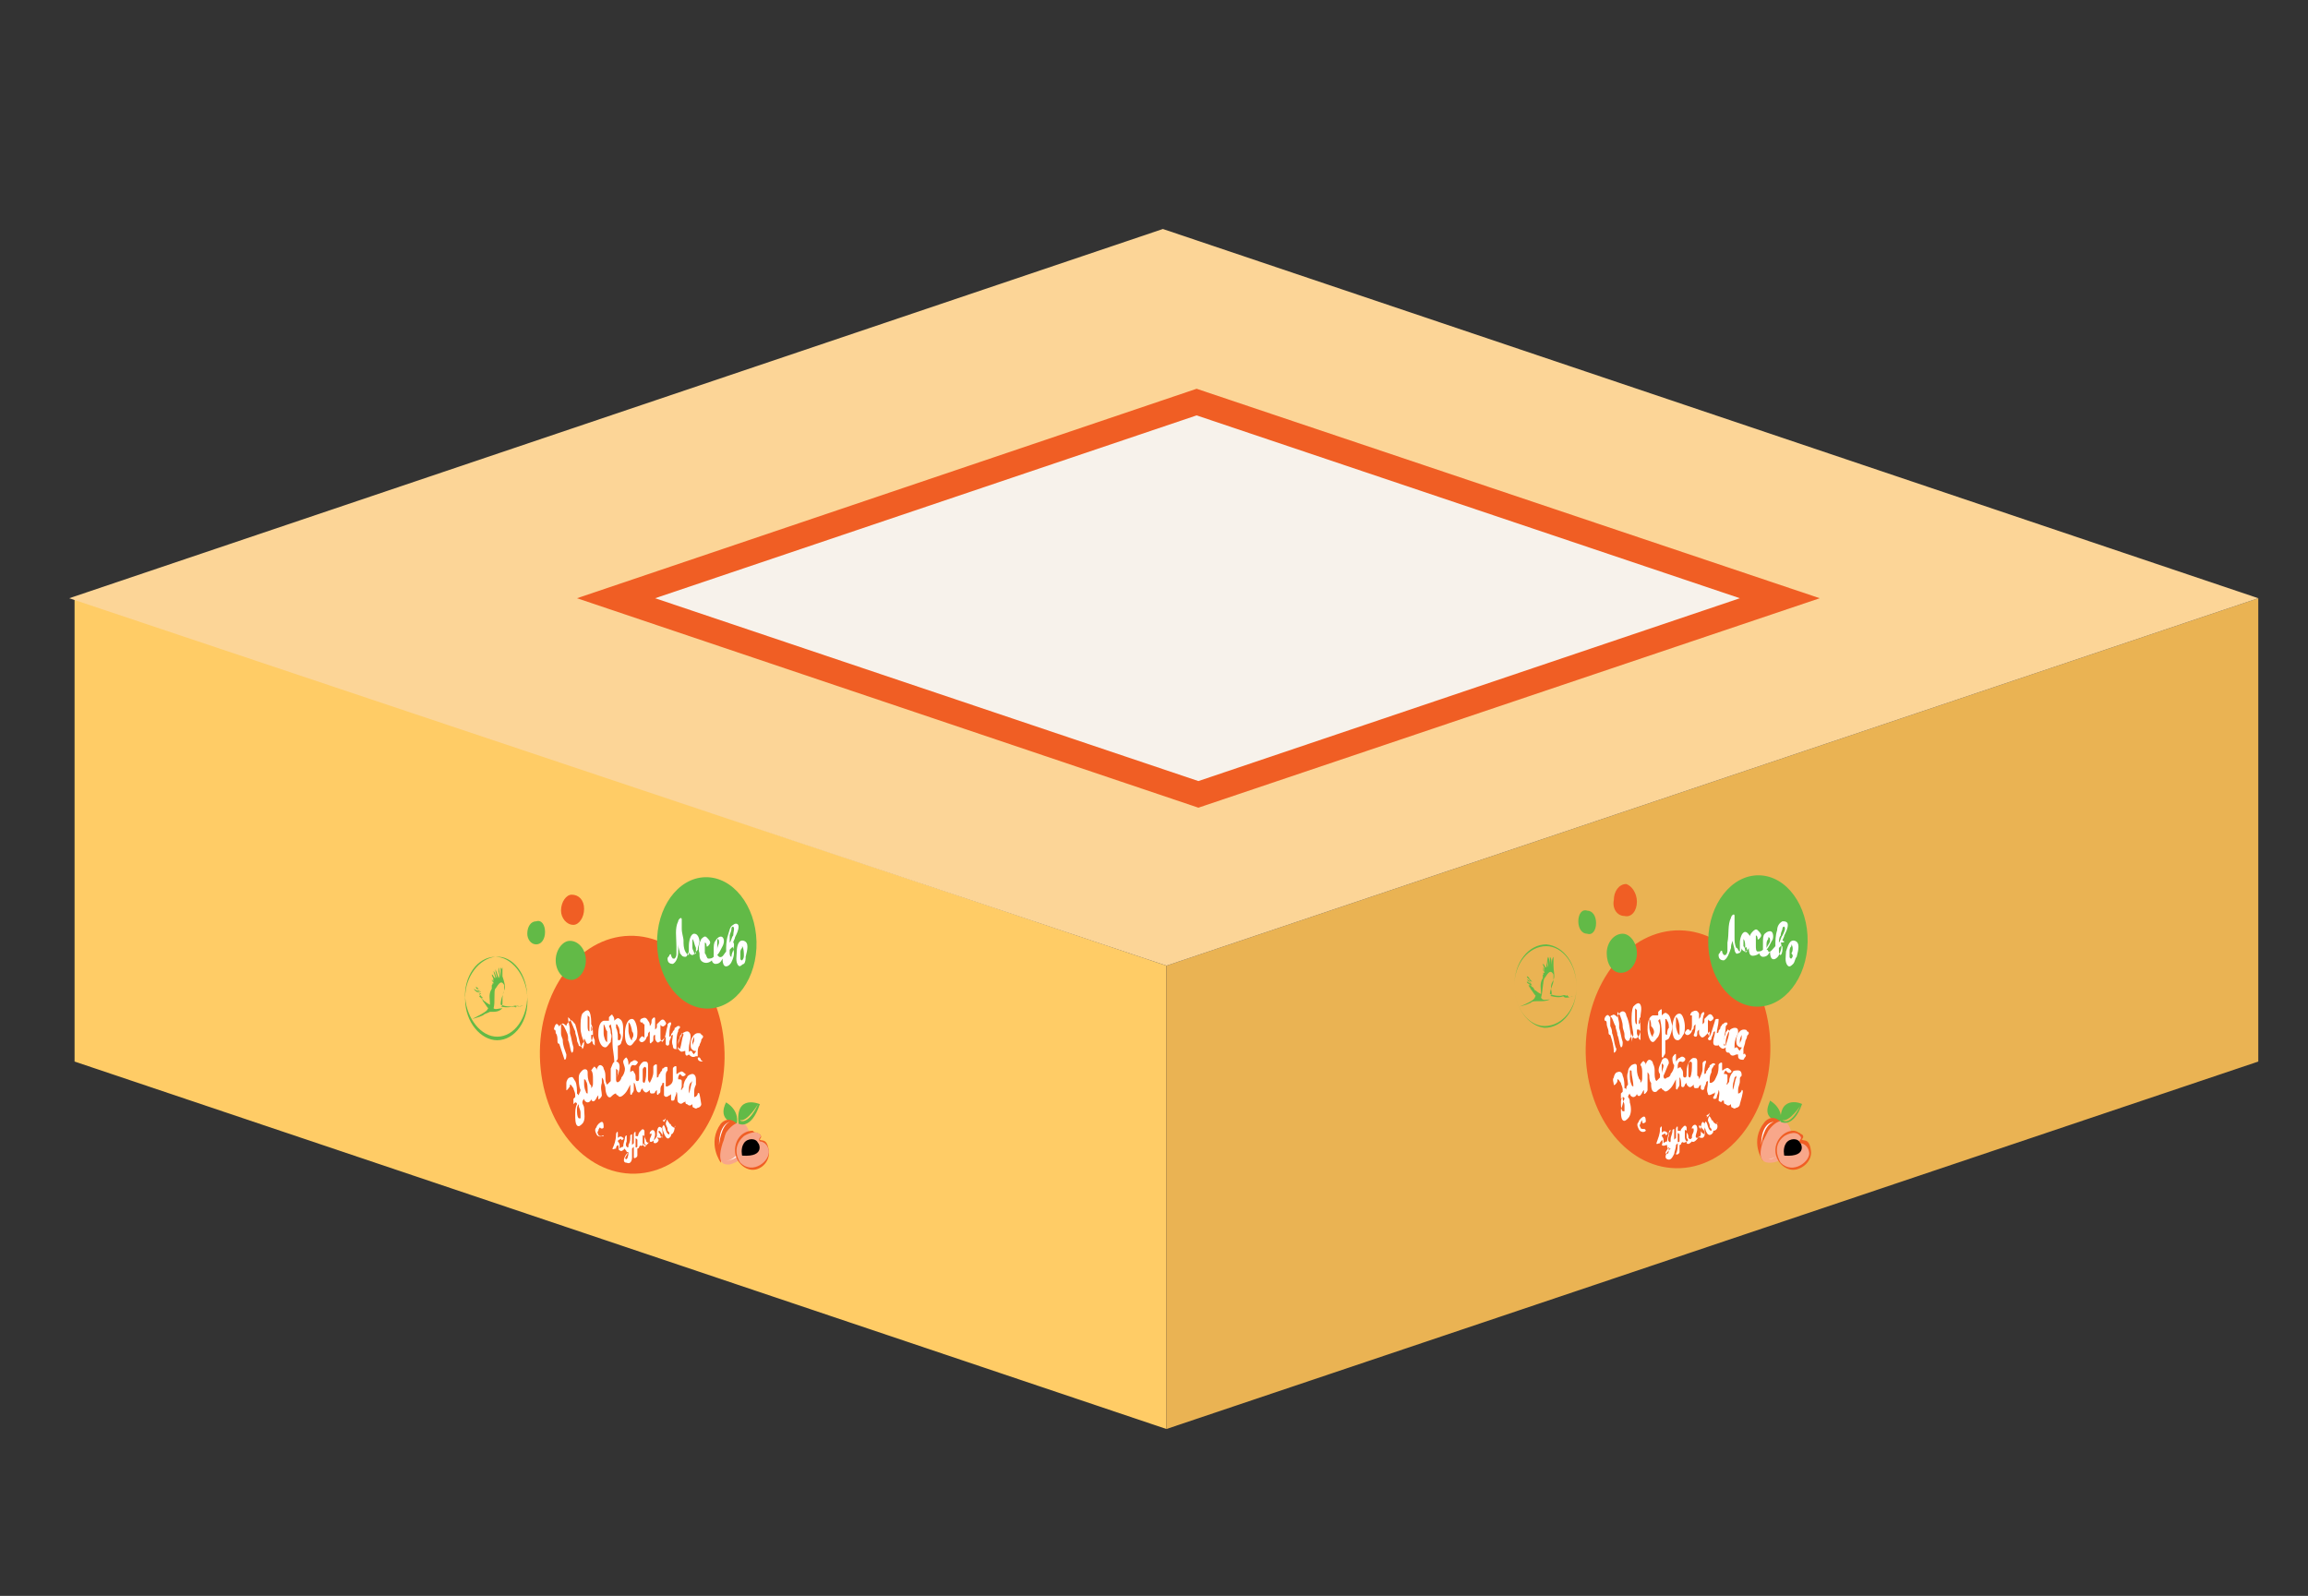 <?xml version="1.0" encoding="utf-8"?>
<!-- Generator: Adobe Illustrator 19.0.0, SVG Export Plug-In . SVG Version: 6.00 Build 0)  -->
<svg version="1.1" id="Layer_1" xmlns="http://www.w3.org/2000/svg" xmlns:xlink="http://www.w3.org/1999/xlink" x="0px" y="0px"
	 viewBox="0 0 130 89.9" style="enable-background:new 0 0 130 89.9;" xml:space="preserve">
<rect x="0" y="0" width="130" height="89.9" fill="#333333" stroke="none"/>
<style type="text/css">
	.st0{fill:#FFCC66;}
	.st1{fill:#EAB353;}
	.st2{fill:#FCD597;}
	.st3{fill:#F7F2EB;}
	.st4{fill:#F05E24;}
	.st5{fill-rule:evenodd;clip-rule:evenodd;fill:#F05E24;}
	.st6{fill-rule:evenodd;clip-rule:evenodd;fill:#62BA47;}
	.st7{fill:#62BA47;}
	.st8{fill:#FFFFFF;}
	.st9{fill-rule:evenodd;clip-rule:evenodd;fill:#F05B24;}
	.st10{fill-rule:evenodd;clip-rule:evenodd;fill:#F8A78A;}
	.st11{fill-rule:evenodd;clip-rule:evenodd;fill:#FFFFFF;}
	.st12{fill-rule:evenodd;clip-rule:evenodd;}
	.st13{fill:#62BA46;}
</style>
<g>
	<polygon class="st0" points="65.7,80.5 4.2,59.8 4.2,33.7 65.7,54.4 	"/>
	<polygon class="st1" points="65.7,80.5 127.2,59.8 127.2,33.7 65.7,54.4 	"/>
	<polygon class="st2" points="65.5,12.9 3.9,33.7 65.7,54.4 127.2,33.7 	"/>
	<g>
		<polygon class="st3" points="67.4,22.6 34.7,33.7 67.5,44.7 100.2,33.7 		"/>
		<path class="st4" d="M67.5,45.5L32.5,33.7l34.9-11.8l35.1,11.8L67.5,45.5z M36.9,33.7l30.6,10.3L98,33.7L67.4,23.4L36.9,33.7z"/>
	</g>
	<g>
		
			<ellipse transform="matrix(1 1.782650e-02 -1.782650e-02 1 1.069 -1.675)" class="st4" cx="94.5" cy="59.1" rx="5.2" ry="6.7"/>
		<path class="st5" d="M92.2,50.8c0,0.5-0.3,0.9-0.7,0.8c-0.4,0-0.7-0.4-0.6-0.9c0-0.5,0.3-0.9,0.7-0.9
			C91.9,49.9,92.2,50.3,92.2,50.8L92.2,50.8z"/>
		<path class="st6" d="M92.2,53.7c0,0.6-0.4,1.1-0.9,1.1c-0.5,0-0.8-0.5-0.8-1.1c0-0.6,0.4-1.1,0.9-1.1
			C91.8,52.6,92.2,53.1,92.2,53.7L92.2,53.7z"/>
		<path class="st6" d="M89.9,52c0,0.4-0.2,0.7-0.5,0.6c-0.3,0-0.5-0.3-0.5-0.7c0-0.4,0.2-0.7,0.5-0.6C89.7,51.3,89.9,51.6,89.9,52
			L89.9,52z"/>
		<g>
			
				<ellipse transform="matrix(1 1.782650e-02 -1.782650e-02 1 0.961 -1.756)" class="st7" cx="99" cy="53" rx="2.8" ry="3.7"/>
			<g>
				<path class="st8" d="M98.3,52.5c-0.2,0-0.3,0.4-0.3,0.6l0,0v0c0,0,0,0.1,0,0.1c0,0.1,0,0.2,0,0.3c0,0,0,0.1,0,0.1
					c-0.1,0-0.1-0.2-0.2-0.2c-0.1-0.2-0.1-0.4-0.1-0.6c0-0.2,0-0.4,0-0.7c0-0.1,0-0.2,0-0.3c0,0,0-0.1,0-0.1c0,0,0-0.1,0-0.1
					c0-0.2-0.2,0-0.2,0.1c-0.2,0.4-0.1,0.9-0.2,1.4c0,0.1,0,0.3,0,0.4c0,0.1,0,0.2-0.1,0.3c0,0-0.1,0-0.1,0c0,0-0.1-0.1-0.1-0.2
					c0-0.1-0.1,0-0.1,0c0,0.1-0.1,0.1-0.1,0.2c0,0.2,0.1,0.3,0.3,0.3c0.2-0.1,0.3-0.4,0.4-0.7c0-0.1,0-0.2,0.1-0.4
					c0,0.2,0.1,0.4,0.1,0.5c0,0.1,0.1,0.3,0.2,0.2c0.1,0,0.2-0.1,0.2-0.3c0,0.1,0.1,0.2,0.2,0.2c0.1,0,0.2-0.2,0.3-0.3
					c0.1-0.1,0.1-0.3,0.1-0.5C98.6,52.9,98.5,52.5,98.3,52.5z M98.4,53.6C98.4,53.6,98.3,53.6,98.4,53.6c-0.1,0.1-0.1,0-0.1,0
					c0-0.1,0-0.2-0.1-0.3c0-0.1,0-0.2,0-0.3c0,0,0-0.1,0-0.1c0.1,0.1,0.1,0.3,0.1,0.5C98.4,53.3,98.4,53.4,98.4,53.6z"/>
				<path class="st8" d="M101.1,53c-0.3-0.1-0.4,0.3-0.5,0.6c0,0.2-0.1,0.6,0.1,0.8c0.1,0.1,0.2,0,0.3-0.1c0.1-0.1,0.1-0.3,0.2-0.4
					C101.3,53.5,101.4,53.1,101.1,53z M100.9,54C100.9,54.1,100.9,54.1,100.9,54c-0.1,0-0.1-0.1-0.1-0.1c0-0.1,0-0.2,0-0.3
					c0-0.1,0-0.2,0.1-0.3c0,0,0-0.1,0-0.1c0.1,0.1,0.1,0.4,0,0.5C101,53.8,101,53.9,100.9,54z"/>
				<path class="st8" d="M100.4,53c0-0.1,0.1-0.2,0.1-0.3c0.1-0.2,0.2-0.4,0.2-0.6c0-0.2-0.2-0.2-0.3-0.2c-0.2,0.1-0.3,0.3-0.3,0.5
					c-0.1,0.3-0.1,0.6-0.1,0.9c0,0,0,0,0,0c-0.1,0.1-0.3,0.4-0.4,0.3c0,0,0-0.1-0.1-0.1c0.1-0.1,0.2-0.3,0.3-0.5
					c0.1-0.1,0.1-0.4,0-0.5c-0.1-0.1-0.3,0-0.4,0.1c-0.1,0.1-0.1,0.3-0.1,0.5c0,0.1,0,0.2,0,0.4c-0.1,0.1-0.2,0.1-0.3,0.1
					c-0.1,0-0.1-0.2-0.1-0.3c0-0.2,0-0.3,0-0.5c0,0,0-0.1,0-0.1c0,0,0,0,0,0c0.1,0,0.1,0.2,0.1,0.2c0,0.1,0.2-0.1,0.2-0.2
					c0-0.1-0.1-0.2-0.2-0.3c-0.1-0.1-0.2,0-0.3,0.1c-0.2,0.2-0.2,0.5-0.2,0.8c0,0.2,0,0.4,0.1,0.5c0.1,0.1,0.4,0,0.5-0.1
					c0,0.1,0.1,0.2,0.2,0.2c0.2,0,0.3-0.1,0.4-0.3c0,0.1,0,0.3,0.1,0.4c0.1,0.1,0.3,0,0.4-0.2c0.1-0.2,0.2-0.5,0.1-0.7
					C100.6,53.1,100.5,53,100.4,53z M99.6,52.9c0,0,0-0.1,0-0.1l0,0c0.1,0,0.1,0.1,0.1,0.2c0,0.1-0.1,0.2-0.2,0.4c0,0,0,0,0-0.1
					C99.5,53.1,99.5,53,99.6,52.9z M100.4,52.3c0,0,0-0.1,0.1-0.1c0,0,0,0,0,0c0.1,0.1,0,0.3-0.1,0.5c-0.1,0.1-0.1,0.3-0.2,0.4
					c0-0.1,0-0.3,0.1-0.4C100.3,52.5,100.4,52.4,100.4,52.3z M100.3,53.8C100.3,53.8,100.3,53.8,100.3,53.8
					C100.3,53.9,100.3,53.9,100.3,53.8c-0.1,0-0.1-0.2-0.1-0.2c0-0.1,0-0.1,0-0.2c0,0,0.1-0.1,0.1-0.1c0.1,0,0.1,0,0.1,0.1
					C100.4,53.5,100.4,53.7,100.3,53.8z"/>
			</g>
		</g>
		<g>
			<g>
				<path class="st8" d="M94.6,63.7c0,0-0.1,0-0.1,0c0-0.1,0-0.1,0-0.2c0-0.1-0.1,0-0.1,0.1c0,0.1,0,0.2,0,0.3l0,0c0,0,0,0,0,0
					c0,0.1,0,0.1,0,0.2c0,0-0.1,0.1-0.1,0.1c0-0.2,0-0.4,0-0.6c0,0,0,0,0,0c0,0,0,0,0,0c0,0,0,0,0,0c0,0,0,0,0,0c0,0-0.1,0-0.1,0.1
					c0,0,0,0,0,0c0,0.2-0.1,0.3-0.1,0.5c0,0.1,0,0.2-0.1,0.1c-0.1-0.1,0-0.3,0-0.3c0-0.1,0-0.2,0.1-0.3c0-0.1-0.1,0-0.1,0.1
					c0,0.1-0.1,0.3-0.1,0.5c-0.1,0-0.2,0.1-0.2,0.1c0-0.1,0-0.1,0-0.2c0-0.1-0.1-0.2-0.1-0.2l0,0c0,0,0-0.1,0.1-0.1
					c0,0,0.1-0.1,0.1,0c0,0.1,0.2,0,0.1-0.1c-0.1-0.1-0.2-0.1-0.3,0c0-0.1,0-0.2,0-0.3c0-0.1-0.1,0-0.1,0.1c0,0.3-0.1,0.5-0.2,0.8
					c0,0.1,0.1,0,0.2,0c0-0.1,0.1-0.1,0.1-0.2c0.1,0.1,0,0.3,0,0.3c0.1,0.1,0.2,0,0.3,0c0,0.1,0,0.2,0.1,0.2c0.1,0,0.2,0,0.2-0.1
					c0,0,0,0,0,0c-0.1,0.1-0.1,0.1-0.2,0.2c-0.1,0.1-0.3,0.4-0.1,0.5c0.2,0.1,0.3-0.1,0.4-0.3c0-0.1,0.1-0.3,0.1-0.5
					c0,0,0.1-0.1,0.1-0.1c0,0,0,0,0,0c0,0,0,0,0,0c0,0,0,0,0,0c0,0.2,0,0.4-0.1,0.6c0,0.1,0.2,0,0.2-0.1c0-0.1,0-0.3,0-0.4
					c0,0,0.1,0,0.1-0.1c0.1-0.1,0.1-0.3,0.1-0.4C94.7,63.9,94.7,63.7,94.6,63.7z M93.9,65c-0.2,0,0-0.2,0.1-0.4
					C94,64.8,94,65,93.9,65z M94.6,64.3C94.6,64.4,94.6,64.4,94.6,64.3C94.6,64.4,94.6,64.4,94.6,64.3c-0.1,0.1-0.1,0-0.1,0
					c0-0.1,0-0.3,0-0.4c0-0.1,0-0.1,0.1,0c0,0.1,0,0.1,0,0.2C94.6,64.2,94.6,64.2,94.6,64.3z"/>
				<path class="st8" d="M95.9,63.2C95.8,63.3,95.8,63.3,95.9,63.2c-0.1,0.1-0.1,0.3-0.1,0.5c0,0,0,0.1,0,0.2c0,0.1-0.1,0.2-0.2,0.2
					c-0.2,0,0-0.3,0-0.5c0-0.3-0.2-0.3-0.3-0.1c0,0.1,0,0.2,0,0.1c0.1-0.1,0.1,0,0.1,0.1c0,0.1-0.1,0.2-0.1,0.3c0,0,0,0.1,0,0.1
					c-0.1,0.1-0.1,0.1-0.2,0c0-0.1,0-0.2-0.1-0.3c0-0.1,0-0.1,0-0.2c0,0,0,0,0-0.1c0,0,0,0,0,0c-0.1-0.2-0.2,0-0.3,0.1
					c-0.1,0.2-0.1,0.4,0,0.6c0,0.2,0.2,0.2,0.3,0.1c0,0,0,0,0,0c0,0,0,0,0,0.1c0.1,0.1,0.2,0,0.3-0.1c0,0,0,0,0,0
					c0.1,0.1,0.3-0.1,0.4-0.3c0,0.1,0.1,0.1,0.2,0.1c0.2-0.1,0.1-0.4,0.1-0.5C96.1,63.5,96,63.2,95.9,63.2z M95,64.3
					C95,64.3,95,64.3,95,64.3c-0.1-0.1-0.1-0.2-0.1-0.3c0-0.1,0-0.1,0-0.2c0,0,0-0.1,0-0.1c0-0.1,0.1,0,0.1,0c0,0.1,0,0.3,0,0.4
					C95.1,64.2,95.1,64.3,95,64.3z M96,63.8C96,63.8,96.1,63.8,96,63.8c0,0.1,0,0.1,0,0.1s-0.2-0.1-0.2-0.2c0-0.1,0-0.1-0.1-0.2
					c0,0,0-0.1,0-0.1c0,0,0,0,0,0c0.1,0,0.1,0.1,0.2,0.2C96,63.7,96,63.7,96,63.8z"/>
				<path class="st8" d="M96.2,62.9c0.1-0.1,0.1-0.2,0.1-0.3c0,0,0-0.1,0,0c0,0,0,0.1,0,0.1c0,0,0,0,0,0c0,0,0,0,0,0c0,0,0,0,0,0
					c0,0,0,0,0,0c0,0,0,0,0,0c0,0,0,0,0,0s0,0-0.1,0.1C96.1,62.8,96.1,62.9,96.2,62.9C96.1,62.9,96.1,63,96.2,62.9z"/>
				<path class="st8" d="M96.7,63.3c0,0.1-0.2-0.1-0.2-0.1c0,0,0-0.1-0.1-0.1c0-0.1-0.1-0.2-0.1-0.2c0,0,0,0,0,0
					c0-0.1-0.1,0.1-0.1,0.2c0,0.1,0.1,0.2,0.1,0.3c0,0.1,0,0.1,0.1,0.2c0,0.1,0,0.1,0,0.1c-0.2,0-0.2-0.4-0.3-0.5
					c0-0.1-0.1,0.1-0.1,0.1c0,0.1,0.1,0.8,0.4,0.6c0.1-0.1,0.1-0.1,0.1-0.2C96.7,63.7,96.8,63.5,96.7,63.3
					C96.8,63.2,96.7,63.2,96.7,63.3z"/>
				<path class="st8" d="M92.6,63.6c-0.1,0-0.2,0-0.2-0.1c-0.1-0.1,0-0.2,0-0.2c0-0.1,0.1-0.2,0.1-0.2c0,0,0,0,0,0c0,0,0,0,0,0
					c0,0,0,0.1,0,0.1c0,0.1,0.1,0.1,0.2,0c0-0.1,0-0.3-0.1-0.3c-0.1,0-0.3,0.2-0.3,0.3c-0.1,0.1-0.1,0.2,0,0.4
					c0.1,0.2,0.3,0.2,0.4,0.1C92.7,63.7,92.7,63.6,92.6,63.6z"/>
			</g>
		</g>
		<g>
			<path class="st9" d="M100.2,64.4c0,0.3-0.2,0.6-0.5,0.6c-0.3,0-0.5-0.3-0.5-0.6c0-0.3,0.2-0.6,0.5-0.6
				C100,63.8,100.2,64,100.2,64.4"/>
			<path class="st6" d="M100.3,63.2c0,0,0.2-0.7-0.6-1.2C99.7,62.1,99.1,63,100.3,63.2"/>
			<path class="st5" d="M99.3,65.4c0,0-0.8-1.1,0.1-2.2c0,0,0.4-0.5,0.9,0C100.3,63.2,99.4,63.9,99.3,65.4"/>
			<path class="st10" d="M99.7,65.5c-0.2,0-0.8,0-0.4-1.2c0.1-0.2,0.2-0.4,0.3-0.6c0.5-0.7,1.1-0.8,1.3,0.1
				C101.1,65.1,100.2,65.5,99.7,65.5"/>
			<path class="st11" d="M99.6,65.3c0,0,1-0.1,1-0.9C100.6,64.4,100.3,65.3,99.6,65.3"/>
			<path class="st11" d="M99.2,64.5c0,0,0.1-1.1,0.7-1.3C99.9,63.2,99.2,63.2,99.2,64.5"/>
			<path class="st6" d="M100.3,63.2c0,0,0.7,0.4,1.2-1C101.6,62.2,100.2,61.6,100.3,63.2 M100.4,63.1c0.4,0.1,1-0.8,1-0.8
				C100.8,63.5,100.4,63.1,100.4,63.1z"/>
			<path class="st5" d="M101.3,63.8c0.1,0,0.1,0.1,0.2,0.1c0.2,0.2-0.1,0.3,0,0.3c0.1,0.1,0.4-0.1,0.5,0.6c0.1,0.6-0.5,1.1-1,1.1
				c-0.5,0-1-0.5-1-1.1c0-0.6,0.5-1.1,1-1.1C101.2,63.7,101.3,63.8,101.3,63.8"/>
			<path class="st10" d="M100.3,65.5c0,0-0.6-0.9,0.2-1.5c0,0,0.6-0.4,0.9,0c0,0,0.1,0.1,0,0.2c-0.1,0.1,0,0.2,0,0.2
				c0,0,0.4,0,0.5,0.5C102,65.4,101,66.2,100.3,65.5"/>
			<path class="st12" d="M100.5,65.1c0,0-0.1-0.4,0.1-0.7c0.2-0.3,0.7-0.3,0.8,0C101.4,64.3,101.9,65.2,100.5,65.1L100.5,65.1z"/>
		</g>
		<g>
			<g>
				<g>
					<path class="st8" d="M94.6,57.1C94.6,57.1,94.6,57.1,94.6,57.1C94.6,57.1,94.6,57.1,94.6,57.1c-0.3,0-0.4,0.5-0.4,0.8
						c0,0.2,0,0.7,0.3,0.7c0.1,0,0.2-0.1,0.3-0.3c0.1-0.1,0.1-0.3,0.1-0.5C94.9,57.6,94.8,57.1,94.6,57.1z M94.6,58.2
						C94.6,58.2,94.6,58.2,94.6,58.2c0,0.1,0,0.1,0,0.1c0,0,0,0,0,0c-0.1,0-0.2-0.4-0.2-0.5c0-0.1,0-0.2,0-0.4c0,0,0-0.1,0-0.1
						c0.1,0,0.2,0.4,0.2,0.5C94.6,57.9,94.6,58.1,94.6,58.2z"/>
					<path class="st8" d="M93.9,57.1c-0.1-0.1-0.2,0-0.3,0.1c0-0.1,0-0.2,0-0.3c0-0.1-0.1,0-0.1,0c0,0-0.1,0.1-0.1,0.1c0,0,0,0,0,0
						c0,0.1,0,0.1,0,0.2c0,0,0,0,0,0c-0.1,0-0.1,0-0.2,0c0,0,0,0,0,0c0,0-0.1,0-0.1,0c0,0,0,0,0,0c0,0,0,0,0,0
						c-0.3,0.1-0.3,0.6-0.3,0.8c0,0.2,0.1,0.7,0.3,0.7c0.1,0,0.2-0.2,0.3-0.3c0.1-0.2,0.1-0.3,0.1-0.5c0-0.1,0-0.2-0.1-0.4
						c0,0,0.1-0.1,0.1-0.1c0.1,0.4,0.1,0.7,0.1,1.1c0,0.3,0,0.7,0,1c0,0.1,0.1,0.1,0.1,0c0,0,0.1-0.1,0.1-0.2c0-0.2,0-0.5,0-0.7
						c0.1,0,0.2-0.1,0.2-0.1c0.1-0.2,0.2-0.5,0.2-0.7C94.1,57.5,94.1,57.2,93.9,57.1z M93.1,58.3C93.1,58.3,93.1,58.3,93.1,58.3
						c0,0.1,0,0.1,0,0.1c0,0,0,0,0,0c-0.1,0-0.2-0.4-0.2-0.5c0-0.1,0-0.2,0-0.4c0,0,0-0.1,0-0.1c0,0,0,0,0,0c0,0,0,0,0,0
						c0,0,0,0,0,0c0.1,0.1,0.1,0.3,0.1,0.4C93.2,58,93.2,58.2,93.1,58.3z M93.7,57.3C93.7,57.3,93.7,57.3,93.7,57.3L93.7,57.3z
						 M93.9,58.3C93.9,58.3,93.9,58.3,93.9,58.3L93.9,58.3z M93.9,58.3C93.9,58.3,93.9,58.3,93.9,58.3
						C93.9,58.3,93.9,58.3,93.9,58.3c-0.1,0-0.1-0.1-0.1-0.1c0,0,0,0,0,0c0-0.2,0-0.4,0-0.6c0,0,0,0,0,0c0-0.1,0-0.1,0-0.2l0,0
						c0,0,0,0,0,0c0,0,0.1,0,0.1,0.1c0.1,0.1,0.1,0.3,0.1,0.4C93.9,58,93.9,58.2,93.9,58.3z"/>
					<path class="st8" d="M92.3,57.7c0-0.1,0-0.3,0.1-0.4c0-0.2,0.1-0.5,0-0.7c-0.1-0.2-0.3,0-0.4,0.1c-0.1,0.2-0.1,0.5-0.1,0.8
						c0,0.3,0.1,0.6,0.1,0.8c0,0.1-0.1,0.3-0.1,0.4c0,0,0,0,0,0c0,0,0,0,0,0c0,0,0-0.1,0-0.2c-0.1-0.4-0.1-0.9-0.3-1.3
						c0-0.1-0.1-0.3-0.3-0.2c-0.1,0.1-0.2,0.2-0.2,0.3c-0.1-0.1-0.2-0.2-0.3-0.1c-0.1,0-0.1,0.1-0.1,0.2c0-0.1,0-0.1-0.1-0.2
						c-0.1-0.1-0.3,0.2-0.2,0.3c0.1,0,0.1,0.1,0.1,0.2c0,0.1,0.1,0.3,0.1,0.4c0,0.1,0,0.2,0.1,0.2c0.1,0.3,0.2,0.6,0.2,1
						c0,0,0,0,0,0c0.1,0,0.2-0.2,0.1-0.3c-0.1-0.3-0.1-0.6-0.2-0.8c0-0.1,0-0.2-0.1-0.4c0-0.1,0-0.3,0-0.4c0,0,0,0,0-0.1
						c0.1-0.1,0.2,0.4,0.3,0.5c0,0.2,0.1,0.3,0.1,0.5c0.1,0.2,0.1,0.5,0.2,0.7c0,0,0,0,0,0c0.1,0,0.1-0.2,0.1-0.3
						c-0.1-0.3-0.1-0.5-0.2-0.8c0-0.1,0-0.1,0-0.2c0-0.2-0.1-0.4-0.1-0.7c0,0,0,0,0,0c0,0,0.1,0.1,0.1,0.1c0.1,0.2,0.2,0.5,0.2,0.7
						c0,0.2,0.1,0.3,0.1,0.5c0,0.1,0,0.2,0.1,0.3c0.1,0.1,0.2,0,0.2-0.1c0.1-0.1,0.1-0.2,0.1-0.3c0,0.1,0.1,0.3,0.2,0.3
						c0.2,0,0.3-0.3,0.3-0.5c0-0.2,0-0.6-0.1-0.7C92.4,57.6,92.4,57.6,92.3,57.7z M92.1,57.4c0-0.2,0-0.4,0-0.6c0,0,0,0,0,0
						c0,0,0.1,0.1,0.1,0.1c0,0.2,0,0.4,0,0.6c0,0.1,0,0.2,0,0.2C92.1,57.7,92.1,57.5,92.1,57.4z M92.4,58.3c0,0.1,0,0.2,0,0.3
						c0,0,0,0,0,0c0,0,0,0,0,0c0,0-0.1-0.1-0.1-0.1c0-0.1-0.1-0.2-0.1-0.3c0-0.1,0-0.1,0-0.2c0,0,0,0,0.1,0
						C92.4,58,92.4,58.2,92.4,58.3z"/>
					<path class="st8" d="M98.3,59.4c0-0.1-0.1,0-0.1,0c0,0,0,0,0,0c0,0,0,0,0-0.1c0-0.1,0-0.1,0-0.2c0-0.1,0.1-0.3,0.1-0.4
						c0,0,0,0,0,0c0-0.1,0.1-0.2,0.1-0.3c0,0,0,0,0,0c0,0,0,0,0,0c0-0.1,0.1-0.1,0.1-0.2c0-0.1-0.1-0.1-0.1-0.1c0,0,0,0,0,0
						c0-0.1-0.1-0.1-0.2-0.1c-0.2,0-0.4,0.3-0.4,0.6c0,0.2,0,0.3,0.2,0.4c0,0,0,0,0.1,0c0,0.1-0.1,0.1-0.1,0.2c0,0-0.1-0.1-0.1-0.1
						c0,0,0-0.1-0.1-0.1c0,0,0,0,0,0c0,0-0.1,0-0.1,0.1c0,0,0,0,0,0c0-0.1,0-0.2,0-0.2c0-0.3,0.1-0.5,0.2-0.7c0,0,0,0,0,0
						c0-0.2,0-0.3-0.2-0.3c-0.1,0-0.3,0.1-0.3,0.2c-0.1,0.1-0.2,0.4-0.2,0.6l0,0c0,0.1,0,0.2-0.1,0.2c0,0,0,0,0,0c0,0,0,0,0,0
						c0-0.1,0-0.2,0-0.3c0-0.2,0.1-0.5,0.1-0.7c0-0.1,0-0.1,0.1-0.2c0-0.1,0-0.1-0.1-0.1c-0.1,0-0.1,0.1-0.2,0.1
						c0,0.1-0.1,0.1-0.1,0.2c0,0.1-0.1,0.1-0.1,0.2c0,0.1-0.1,0.1-0.1,0.1c0,0,0,0,0,0c0-0.2,0.1-0.5,0.1-0.7c0,0,0-0.1,0-0.1
						c0,0,0,0,0,0c0,0,0,0,0,0c0,0,0,0,0,0c0,0,0,0,0,0l0,0c0,0,0,0-0.1,0c0,0-0.1,0-0.1,0.1c0,0,0,0,0,0c-0.1,0.3-0.2,0.7-0.3,0.9
						c0,0,0,0,0,0c0,0,0,0,0,0l0,0c0,0,0,0,0,0c0,0-0.1-0.1-0.1-0.2c0-0.2,0-0.4,0-0.6c0,0,0-0.1,0-0.1c0,0,0-0.1,0-0.1c0,0,0,0,0,0
						c0,0,0,0,0,0c0,0,0,0.1,0.1,0.1c0,0.1,0.3-0.1,0.2-0.2c-0.1-0.2-0.2-0.2-0.3-0.1c-0.1,0.1-0.1,0.1-0.2,0.2c0,0,0,0,0,0
						c0,0,0,0,0,0c0,0,0,0,0,0.1c0,0,0,0,0,0c0,0.1,0,0.1-0.1,0.2c0-0.2,0-0.4,0.1-0.6c0-0.2-0.2,0-0.2,0.1c0,0.1-0.1,0.2-0.1,0.2
						c0-0.1,0-0.2,0-0.3c-0.1-0.2-0.2-0.2-0.4-0.1c0,0-0.1,0.1-0.1,0.2c0,0,0.1,0,0.1,0c0,0,0,0,0,0c0,0,0,0,0,0c0,0,0,0.1,0,0.1
						c0,0.1,0,0.3,0,0.4c0,0.1,0,0.3-0.1,0.4c0,0,0,0,0,0c0,0,0,0,0,0c0,0,0-0.1-0.1-0.1c0-0.1-0.2,0.1-0.2,0.2
						c0.1,0.2,0.3,0.1,0.4-0.1c0-0.1,0.1-0.1,0.1-0.2c0-0.1,0-0.1,0.1-0.2c0,0.2,0,0.4-0.1,0.6c0,0.1,0.1,0.1,0.1,0.1
						c0.1,0,0.1-0.1,0.1-0.2c0-0.1,0-0.1,0.1-0.2c0,0.1,0,0.2,0,0.2c0,0.1,0.1,0.2,0.1,0.2c0.1,0.1,0.2,0,0.3-0.1
						c0.1-0.1,0.1-0.1,0.2-0.2c0,0.1,0,0.3-0.1,0.4c0,0.1,0.1,0.1,0.1,0.1c0.1,0,0.1-0.1,0.1-0.1c0-0.1,0.1-0.2,0.1-0.3
						c0-0.1,0.1-0.1,0.1-0.1c0,0,0,0,0,0c0,0.2-0.1,0.4-0.1,0.6c0,0.2,0.1,0.2,0.2,0.2c0.1,0,0.1,0,0.1-0.1c0,0.1,0,0.1,0.1,0.2
						c0.1,0.1,0.2,0.1,0.3,0c0,0,0,0,0,0c0,0,0,0.1,0,0.1c0,0.2,0.1,0.2,0.2,0.2c0.1,0.2,0.2,0.2,0.4,0.1c0,0,0,0,0.1,0
						c0,0,0,0.1,0,0.1c0,0.2,0.2,0.2,0.3,0.2C98.3,59.5,98.4,59.5,98.3,59.4z M97.2,58.9C97.2,58.9,97.2,58.9,97.2,58.9
						c-0.1-0.1-0.1-0.1-0.1-0.2c0-0.1,0-0.2,0-0.2c0,0,0,0,0,0c0,0,0,0,0,0c0-0.1,0.1-0.2,0.1-0.3c0-0.1,0.1-0.1,0.1-0.2
						c0,0,0,0,0,0c0,0,0,0,0,0c0.1,0,0.1,0.1,0.1,0.1C97.4,58.3,97.3,58.6,97.2,58.9C97.2,58.8,97.2,58.8,97.2,58.9z M97.5,59.1
						L97.5,59.1L97.5,59.1L97.5,59.1z M98,58.6c0-0.1,0.1-0.3,0.1-0.3c0,0,0,0,0,0c0,0,0,0.1,0,0.2c0,0.1-0.1,0.2-0.1,0.3
						C98,58.7,98,58.7,98,58.6z M98.2,59.4C98.2,59.4,98.2,59.4,98.2,59.4L98.2,59.4z"/>
				</g>
			</g>
			<g>
				<path class="st8" d="M98.1,61.4c0,0.1-0.1,0.2-0.2,0.2c0,0,0,0,0,0c0,0,0-0.2,0-0.2c0-0.2,0.1-0.3,0.1-0.5c0,0,0-0.1,0-0.1
					c0-0.1,0-0.1,0.1-0.2c0,0,0,0,0,0c0-0.1,0-0.3-0.2-0.3c-0.1,0-0.3,0-0.3,0.1c-0.1,0.1-0.2,0.3-0.2,0.5c0,0,0,0,0,0
					c0,0.1-0.1,0.1-0.1,0.2c0,0,0,0,0,0c-0.1,0,0-0.1,0-0.2c0-0.1,0-0.2,0-0.3c0-0.1-0.1-0.1-0.2-0.1c0,0,0,0,0,0c0,0,0,0,0,0
					c0-0.1,0.1-0.2,0.1-0.2c0,0,0,0,0,0c0,0,0,0,0,0c0,0,0.1,0.1,0.1,0.1c0.1,0.1,0.3,0,0.2-0.1c-0.1-0.1-0.2-0.2-0.3-0.1
					c-0.1,0-0.1,0.1-0.2,0.1c0,0,0,0,0,0c0-0.1,0-0.3,0-0.4c0-0.1-0.2,0-0.2,0.1c0,0.2,0,0.4-0.1,0.6c0,0,0,0,0,0
					c-0.1,0.2-0.1,0.3-0.3,0.4c0,0,0,0-0.1,0c0,0,0,0,0,0c0,0,0,0,0,0c0,0,0-0.1,0-0.1c0-0.2,0-0.3,0.1-0.5c0-0.1,0-0.2,0.1-0.3
					c0,0,0-0.1,0.1-0.1c0-0.1,0-0.1-0.1-0.1c-0.1,0-0.1,0.1-0.2,0.1c0,0.1,0,0.1-0.1,0.2c0,0.1-0.1,0.1-0.1,0.2
					c0,0.1-0.1,0.1-0.1,0.1c0,0,0,0,0,0c0-0.2,0-0.4,0.1-0.7c0-0.1-0.2,0-0.2,0.1c0,0.1,0,0.2,0,0.3c0,0,0,0,0,0
					c0,0.2-0.1,0.4-0.2,0.6c0,0,0,0,0,0c0,0,0-0.2-0.1-0.2c0-0.2,0-0.3,0-0.5c0,0,0-0.1,0-0.1c0-0.1,0-0.1,0-0.2c0,0,0,0,0,0
					c0-0.2-0.1-0.2-0.2-0.2c-0.1,0-0.2,0.1-0.3,0.3c-0.1,0.2-0.1,0.4-0.1,0.6c0,0,0,0,0,0c0,0.1,0,0.2-0.1,0.2c0,0,0,0,0,0
					c-0.1,0-0.1-0.1-0.1-0.2c0-0.1,0-0.2-0.1-0.3c0-0.1-0.1-0.1-0.2,0c0,0,0,0,0,0c0,0,0,0,0-0.1c0-0.1,0-0.2,0.1-0.3c0,0,0,0,0,0
					c0,0,0,0,0,0c0,0,0.1,0,0.1,0c0.1,0.1,0.3-0.1,0.2-0.2c-0.1-0.1-0.2-0.1-0.3,0c-0.1,0-0.1,0.1-0.2,0.2c0,0,0,0,0,0
					c0-0.1,0-0.3,0-0.4c0-0.1-0.2,0.1-0.2,0.2c0,0.1,0,0.3,0.1,0.4c0,0.2-0.1,0.4-0.2,0.5c0,0.1-0.1,0.2-0.2,0.2
					c-0.1,0.1-0.2,0.1-0.2-0.1c0,0,0,0,0,0c0.1-0.2,0.2-0.5,0.3-0.7c0-0.2-0.1-0.3-0.2-0.3c-0.2,0-0.2,0.2-0.3,0.4
					c-0.1,0.2-0.1,0.4,0,0.5c0,0.1,0,0.1,0,0.2c0,0,0,0-0.1,0.1c0,0-0.1,0.1-0.1,0.1c0,0,0,0,0,0c-0.1-0.1-0.1-0.3-0.1-0.5
					c0-0.2,0-0.3-0.1-0.5c0-0.1-0.1-0.2-0.2-0.2c-0.1,0-0.2,0.2-0.2,0.3c0,0,0,0,0,0c0-0.1,0-0.1-0.1-0.2c0-0.1-0.2,0.1-0.2,0.2
					c0.1,0.1,0.1,0.3,0.1,0.5l0,0c0,0,0,0,0,0l0,0c0,0.1,0,0.1,0,0.2c0,0.1,0,0.2-0.1,0.3c0,0,0,0,0,0c0,0,0,0,0-0.1
					c0-0.1-0.1-0.1-0.1-0.2c-0.1-0.2-0.1-0.4-0.1-0.6c0,0,0,0,0,0c0-0.2-0.1-0.2-0.3-0.1c-0.1,0.1-0.2,0.2-0.2,0.4
					c-0.1,0.2,0,0.5,0,0.7c-0.1,0.1-0.1,0.2-0.1,0.3c0-0.1-0.1-0.1-0.1-0.1c0-0.2,0-0.5-0.1-0.7c0-0.1-0.1-0.3-0.3-0.2
					c-0.1,0-0.2,0.2-0.2,0.3c-0.1,0.1,0,0.3,0,0.4c0,0.1,0.2-0.1,0.2-0.2c0,0,0-0.1,0-0.1c0,0,0,0,0,0c0,0,0,0,0,0c0,0,0,0,0,0
					c0.1,0,0.1,0.1,0.2,0.2c0,0.1,0.1,0.2,0.1,0.4c0,0,0,0.1,0,0.1c0,0,0,0-0.1,0.1c0,0,0,0,0,0.1c0,0.1,0,0.1,0,0.2c0,0,0,0,0,0
					c0,0,0,0,0,0c0,0,0.1-0.1,0.1-0.1c0,0,0.1,0,0.1,0.1c-0.1,0.2-0.1,0.4-0.2,0.6c0,0.2,0,0.5,0.1,0.6c0.1,0.1,0.2,0,0.3-0.1
					c0.2-0.2,0.2-0.6,0.1-0.9c0-0.1,0-0.2-0.1-0.3c0-0.1,0.1-0.2,0.1-0.2c0,0.1,0.1,0.2,0.2,0.2c0.1,0,0.2-0.1,0.2-0.2c0,0,0,0,0,0
					c0,0.1,0.1,0.2,0.2,0.1c0.1-0.1,0.1-0.2,0.2-0.3c0,0.1,0,0.1,0,0.2c0,0.1,0.2-0.1,0.2-0.2c0-0.2,0-0.5,0-0.7c0-0.1,0-0.2,0-0.2
					c0,0,0-0.1,0-0.1c0,0,0,0,0,0c0,0,0,0,0,0c0,0,0.1,0.1,0.1,0.2c0,0.1,0,0.3,0.1,0.4c0,0.2,0,0.6,0.3,0.5
					c0.1-0.1,0.2-0.2,0.3-0.2c0,0,0,0.1,0.1,0.1c0.1,0.2,0.3,0,0.4-0.1c0.1-0.1,0.2-0.3,0.3-0.5c0,0.2,0,0.3,0,0.5
					c0,0.1,0.1,0.1,0.1,0c0,0,0.1-0.1,0.1-0.2c0-0.1,0-0.3,0-0.4c0.1,0,0.1,0.5,0.1,0.5c0.1,0.1,0.2,0,0.2-0.1c0,0,0,0,0.1-0.1
					c0,0.1,0,0.1,0.1,0.2c0.1,0.1,0.2,0,0.3-0.1c0,0,0,0,0,0c0,0.1,0,0.2,0.1,0.2c0.1,0,0.2,0,0.2-0.1c0,0,0.1-0.1,0.1-0.1
					c0,0.1,0,0.1,0,0.2c0,0.1,0.1,0.1,0.1,0.1c0.1,0,0.1-0.1,0.1-0.1c0-0.1,0.1-0.2,0.1-0.3c0-0.1,0.1-0.1,0.1-0.1c0,0,0,0,0,0
					c0,0,0,0,0,0.1c0,0.2-0.1,0.4,0,0.6c0,0.2,0.3,0,0.3,0c0.1,0,0.1-0.1,0.1-0.1c0,0.1,0,0.2-0.1,0.3c0,0.1,0,0.1,0.1,0.1
					c0.1,0,0.1-0.1,0.1-0.1c0-0.1,0.1-0.2,0.1-0.4c0.1,0.1,0,0.5,0,0.6c0.1,0.1,0.2,0.1,0.2,0c0,0,0.1,0,0.1,0c0,0.1,0,0.2,0.1,0.2
					c0.1,0.1,0.2,0.1,0.3,0c0,0,0,0,0,0c0,0.1,0,0.2,0.1,0.2c0.1,0.1,0.2,0,0.2,0c0.1,0,0.2-0.1,0.2-0.2
					C98.2,61.5,98.2,61.4,98.1,61.4z M91.5,62.6L91.5,62.6C91.5,62.6,91.5,62.6,91.5,62.6c0,0-0.1,0-0.1,0c-0.1-0.1-0.1-0.3-0.1-0.5
					c0-0.1,0-0.2,0.1-0.3c0,0,0,0,0,0.1c0,0.1,0.1,0.2,0.1,0.4C91.5,62.4,91.5,62.5,91.5,62.6z M92,61.2C92,61.2,91.9,61.2,92,61.2
					c-0.1,0-0.1-0.1-0.1-0.1c-0.1-0.2-0.1-0.4-0.1-0.6c0-0.1,0-0.2,0-0.2c0,0,0,0,0,0c0,0,0,0,0,0c0.1,0,0.1,0,0.1,0.1
					C91.9,60.6,92,60.9,92,61.2C92,61.2,92,61.2,92,61.2z M93.6,60.5c0-0.1,0-0.3,0-0.4c0-0.1,0-0.1,0-0.2c0,0,0,0,0,0c0,0,0,0,0,0
					c0,0,0.1,0.1,0.1,0.1C93.7,60.2,93.6,60.3,93.6,60.5z M95.2,60.7C95.2,60.7,95.2,60.8,95.2,60.7C95.2,60.8,95.2,60.8,95.2,60.7
					c-0.1,0-0.1-0.1-0.1-0.1c0-0.2,0-0.4,0-0.6c0-0.1,0-0.1,0.1-0.2c0,0,0,0,0,0c0,0,0,0,0,0c0.1,0,0.1,0.1,0.1,0.1
					C95.3,60.2,95.3,60.5,95.2,60.7z M97.8,60.7c-0.1,0.2-0.1,0.5-0.2,0.7c0,0,0,0,0,0c0,0,0,0,0,0c0,0,0-0.1,0-0.2
					c0-0.2,0.1-0.4,0.1-0.5c0,0,0.1-0.1,0.1-0.1c0,0,0,0,0,0c0,0,0,0,0,0C97.8,60.6,97.8,60.7,97.8,60.7z"/>
				<polygon class="st8" points="91.5,62.6 91.5,62.6 91.5,62.6 				"/>
				<path class="st8" d="M91.5,62.6C91.5,62.6,91.5,62.6,91.5,62.6L91.5,62.6z"/>
				<path class="st8" d="M93.6,59.9C93.6,59.9,93.6,59.9,93.6,59.9L93.6,59.9z"/>
			</g>
		</g>
		<g>
			<path class="st13" d="M88.3,56.1C88.3,56.1,88.2,56.1,88.3,56.1c-0.2-0.1-0.3,0-0.4,0c-0.2,0-0.3,0-0.6-0.1
				c0-0.3,0.2-0.5,0.2-0.8c0.1-0.2,0-0.5,0-0.8c0-0.2,0-0.3,0-0.5c-0.1,0.1-0.1,0.4-0.1,0.6c0-0.2,0-0.5-0.1-0.6c0,0.2,0,0.5,0,0.6
				c0-0.2,0-0.4-0.1-0.6c-0.1,0.2,0,0.4,0,0.6c-0.1-0.2-0.1-0.4-0.1-0.5c0,0.2,0,0.4,0,0.5c0-0.1-0.1-0.3-0.1-0.4
				c0,0.1,0.1,0.3,0.1,0.4c-0.1,0-0.1-0.2-0.2-0.2c0,0.1,0.1,0.2,0.1,0.3c0,0-0.1-0.1-0.1-0.1c0,0.1,0.1,0.1,0.1,0.2
				c0,0-0.1-0.1-0.1-0.1c0,0.1,0.1,0.1,0.1,0.2c0,0-0.1,0-0.1,0c0,0,0.1,0.1,0,0.1c0,0,0,0,0,0c0,0.1,0,0,0,0.1c0,0,0,0,0,0
				c0,0,0,0,0,0.1c-0.2,0.3-0.1,0.6-0.1,0.9c0,0-0.2-0.1-0.3-0.2c-0.1,0-0.1-0.2-0.2-0.2c0,0,0,0,0,0c0,0,0,0-0.1-0.1
				c0,0,0.1,0,0.1,0c0,0-0.1-0.1-0.1-0.1c0.1,0,0.1,0,0.1,0c-0.1,0-0.2-0.1-0.2-0.2c0,0,0.1,0.1,0.2,0.1c-0.1-0.1-0.2-0.2-0.2-0.2
				c0.1,0,0.1,0.1,0.2,0.1c-0.1,0-0.2-0.2-0.3-0.2c0,0.1,0.2,0.2,0.2,0.3c-0.1-0.1-0.2-0.1-0.2-0.2c0,0.1,0.1,0.2,0.2,0.3
				c-0.1,0-0.1-0.1-0.2-0.1c0,0.1,0.1,0.1,0.2,0.2c0,0-0.1,0-0.1,0c0,0.1,0.1,0.1,0.1,0.1c0,0-0.1,0-0.1,0c0,0,0.1,0,0.1,0.1
				c0,0-0.1,0-0.1,0c0,0,0.1,0,0.1,0c0,0,0,0,0,0c0,0,0,0,0,0c0,0,0,0,0,0c0.1,0.1,0.2,0.3,0.3,0.4c-0.1,0.1,0.1,0.2-0.9,0.6
				c0,0,0.4-0.1,0.6-0.2c0.1-0.1,0.2-0.1,0.4-0.1c0,0,0.1,0,0.1,0c0.2,0,0.4,0,0.6-0.1c-0.2,0-0.4,0.1-0.5-0.1
				c0.1-0.3,0.1-1,0.2-1.1c0.1-0.1,0.3-0.6,0.5-0.2c0,0.1,0,0.2,0,0.3c-0.1,0.2-0.2,0.3-0.1,0.7c0,0.1,0,0.2-0.1,0.2
				c0.4,0.1,0.6,0.1,0.8,0c0.1,0,0.2-0.1,0.2,0c0,0-0.1,0-0.2,0c-0.1,0,0,0.1,0.1,0.1c0,0,0.3,0,0.4-0.1
				C88.4,56.2,88.4,56.2,88.3,56.1z"/>
			<path class="st13" d="M87.1,53.2c-1,0-1.8,1-1.8,2.3c0,1.3,0.8,2.3,1.7,2.4c1,0,1.8-1,1.8-2.3C88.8,54.3,88.1,53.3,87.1,53.2
				 M87.1,53.3c0.9,0,1.7,1,1.7,2.3c0,1.2-0.8,2.2-1.8,2.2c-0.9,0-1.7-1-1.7-2.3C85.3,54.3,86.1,53.3,87.1,53.3"/>
		</g>
	</g>
	<g>
		
			<ellipse transform="matrix(1 -2.410225e-02 2.410225e-02 1 -1.421 0.875)" class="st4" cx="35.6" cy="59.4" rx="5.2" ry="6.7"/>
		<path class="st5" d="M32.9,51.2c0,0.5-0.3,0.9-0.6,0.9c-0.4,0-0.7-0.4-0.7-0.8c0-0.5,0.3-0.9,0.6-0.9
			C32.6,50.4,32.9,50.7,32.9,51.2L32.9,51.2z"/>
		<path class="st6" d="M33,54.1c0,0.6-0.4,1.1-0.8,1.1c-0.5,0-0.9-0.5-0.9-1.1c0-0.6,0.4-1.1,0.8-1.1C32.6,53,33,53.5,33,54.1
			L33,54.1z"/>
		<path class="st6" d="M30.7,52.5c0,0.4-0.2,0.7-0.5,0.7c-0.3,0-0.5-0.3-0.5-0.6c0-0.4,0.2-0.7,0.5-0.7
			C30.5,51.8,30.7,52.1,30.7,52.5L30.7,52.5z"/>
		<g>
			
				<ellipse transform="matrix(1 -2.410225e-02 2.410225e-02 1 -1.269 0.975)" class="st7" cx="39.8" cy="53.1" rx="2.8" ry="3.7"/>
			<g>
				<path class="st8" d="M39.1,52.6c-0.2,0-0.3,0.4-0.3,0.7l0,0l0,0c0,0,0,0.1,0,0.1c0,0.1,0,0.2,0,0.3c0,0,0,0.1,0,0.1
					c-0.1,0-0.2-0.2-0.2-0.2c-0.1-0.2-0.1-0.4-0.1-0.6c0-0.2-0.1-0.4-0.1-0.7c0-0.1,0-0.2,0-0.3c0,0,0-0.1,0-0.1c0,0,0-0.1,0-0.1
					c0-0.2-0.2,0-0.2,0.1c-0.2,0.4-0.1,0.9-0.1,1.4c0,0.1,0,0.3,0,0.4c0,0.1,0,0.2-0.1,0.3c0,0-0.1,0-0.1,0c0,0-0.1-0.1-0.1-0.2
					c0-0.1-0.1,0-0.1,0c0,0.1-0.1,0.1-0.1,0.2c0,0.2,0.1,0.3,0.3,0.3c0.2-0.1,0.3-0.4,0.3-0.7c0-0.1,0-0.3,0-0.4
					c0,0.2,0.1,0.4,0.1,0.5c0.1,0.1,0.1,0.2,0.3,0.2c0.1,0,0.1-0.1,0.2-0.3c0,0.1,0.1,0.2,0.2,0.2c0.1,0,0.2-0.2,0.3-0.3
					c0-0.2,0.1-0.3,0.1-0.5C39.4,53.1,39.4,52.6,39.1,52.6z M39.2,53.7C39.2,53.7,39.2,53.8,39.2,53.7c-0.1,0.1-0.1,0-0.1,0
					c0-0.1-0.1-0.2-0.1-0.3c0-0.1,0-0.2,0-0.4c0,0,0-0.1,0-0.1c0.1,0.1,0.1,0.3,0.2,0.5C39.2,53.5,39.2,53.6,39.2,53.7z"/>
				<path class="st8" d="M41.9,53c-0.3-0.1-0.4,0.3-0.4,0.6c0,0.2-0.1,0.6,0.1,0.8c0.1,0.1,0.2-0.1,0.3-0.1c0.1-0.1,0.1-0.3,0.1-0.4
					C42.1,53.5,42.2,53.1,41.9,53z M41.8,54.1C41.8,54.1,41.8,54.1,41.8,54.1c-0.1,0-0.1-0.1-0.1-0.1c0-0.1,0-0.2,0-0.3
					c0-0.1,0-0.2,0.1-0.3c0,0,0-0.1,0-0.1c0.1,0.1,0.1,0.4,0.1,0.5C41.9,53.9,41.9,54,41.8,54.1z"/>
				<path class="st8" d="M41.3,53.1c0-0.1,0.1-0.2,0.1-0.3c0.1-0.2,0.2-0.4,0.2-0.6c0-0.2-0.2-0.2-0.3-0.1c-0.2,0.1-0.2,0.3-0.3,0.6
					c-0.1,0.3-0.1,0.6-0.1,0.9l0,0c-0.1,0.1-0.2,0.4-0.4,0.3c0,0-0.1-0.1-0.1-0.1c0.1-0.1,0.2-0.3,0.3-0.5c0.1-0.2,0.1-0.4,0-0.5
					c-0.1-0.1-0.3,0-0.4,0.2c-0.1,0.1-0.1,0.3-0.1,0.5c0,0.1,0,0.2,0,0.4c-0.1,0.1-0.2,0.1-0.3,0.1c-0.1,0-0.1-0.2-0.2-0.3
					c0-0.2,0-0.3,0-0.5c0,0,0-0.1,0-0.1c0,0,0,0,0,0c0.1,0,0.1,0.2,0.1,0.2c0,0.1,0.2-0.1,0.2-0.2c0-0.1-0.1-0.2-0.2-0.3
					c-0.1-0.1-0.2,0-0.3,0.1c-0.1,0.2-0.2,0.5-0.1,0.8c0,0.2,0,0.4,0.2,0.5c0.2,0.1,0.4,0,0.5-0.1c0,0.1,0.1,0.2,0.2,0.2
					c0.2,0,0.3-0.1,0.4-0.3c0,0.1,0,0.3,0.1,0.4c0.1,0.1,0.3,0,0.4-0.2c0.1-0.2,0.2-0.5,0.1-0.7C41.4,53.1,41.3,53.1,41.3,53.1z
					 M40.4,53c0,0,0-0.1,0-0.1c0,0,0,0,0,0c0.1,0,0.1,0.1,0.1,0.2c0,0.1-0.1,0.2-0.1,0.4c0,0,0,0,0-0.1C40.4,53.2,40.4,53.1,40.4,53
					z M41.2,52.3c0,0,0-0.1,0.1-0.1c0,0,0,0,0,0c0.1,0.1,0,0.3,0,0.5c-0.1,0.1-0.1,0.3-0.2,0.4c0-0.1,0-0.3,0-0.4
					C41.1,52.6,41.2,52.5,41.2,52.3z M41.2,53.9C41.2,53.9,41.2,53.9,41.2,53.9C41.2,53.9,41.1,53.9,41.2,53.9
					c-0.1,0-0.1-0.2-0.1-0.2c0-0.1,0-0.1,0-0.2c0,0,0.1-0.1,0.1-0.1c0.1-0.1,0.1,0,0.1,0.1C41.3,53.6,41.2,53.7,41.2,53.9z"/>
			</g>
		</g>
		<g>
			<g>
				<path class="st8" d="M35.9,64c0,0-0.1,0-0.1,0c0-0.1,0-0.1,0-0.2c0-0.1-0.1,0-0.1,0.1c0,0.1,0,0.2,0,0.3c0,0,0,0,0,0s0,0,0,0
					c0,0.1,0,0.1,0,0.2c0,0-0.1,0.1-0.1,0.1c0-0.2,0-0.4,0-0.6c0,0,0,0,0,0c0,0,0,0,0,0c0,0,0,0,0,0c0,0,0,0,0,0c0,0-0.1,0-0.1,0.1
					c0,0,0,0,0,0c0,0.2,0,0.3-0.1,0.5c0,0.1,0,0.2-0.1,0.1c-0.1-0.1,0-0.3,0-0.3c0-0.1,0-0.2,0-0.3c0-0.1-0.1,0-0.1,0.1
					c0,0.1-0.1,0.3-0.1,0.5c-0.1,0-0.2,0.1-0.2,0.1c0-0.1,0-0.1,0-0.2c0-0.1-0.1-0.2-0.1-0.2c0,0,0,0,0,0c0,0,0-0.1,0.1-0.1
					c0,0,0.1-0.1,0.1,0c0,0.1,0.2-0.1,0.1-0.1c-0.1-0.1-0.2-0.1-0.3,0c0-0.1,0-0.2,0-0.3c0-0.1-0.1,0-0.1,0.1c0,0.3-0.1,0.6-0.2,0.8
					c0,0.1,0.1,0,0.2,0c0-0.1,0-0.1,0.1-0.2c0.1,0.1,0,0.3,0.1,0.3c0.1,0.1,0.2,0,0.3-0.1c0,0.1,0.1,0.1,0.1,0.2
					c0.1,0,0.2,0,0.2-0.1c0,0,0,0,0,0c-0.1,0.1-0.1,0.1-0.2,0.2c-0.1,0.1-0.3,0.5,0,0.5c0.2,0.1,0.3-0.1,0.3-0.3c0-0.1,0-0.3,0-0.5
					c0,0,0.1-0.1,0.1-0.1c0,0,0,0,0,0c0,0,0,0,0,0c0,0,0,0,0,0c0,0.2,0,0.4,0,0.6c0,0.1,0.2,0,0.2-0.1c0-0.1,0-0.3,0-0.4
					c0,0,0.1,0,0.1-0.1c0.1-0.1,0.1-0.3,0.1-0.4C36,64.2,36,64,35.9,64z M35.3,65.3c-0.2,0,0-0.2,0.1-0.4
					C35.4,65.2,35.3,65.3,35.3,65.3z M35.9,64.6C35.9,64.6,35.9,64.7,35.9,64.6C35.9,64.7,35.9,64.7,35.9,64.6c-0.1,0.1-0.1,0-0.1,0
					c0-0.1,0-0.3,0-0.4c0-0.1,0-0.1,0.1,0c0,0.1,0,0.1,0,0.2C35.9,64.5,35.9,64.5,35.9,64.6z"/>
				<path class="st8" d="M37.1,63.5C37.1,63.5,37.1,63.5,37.1,63.5C37,63.6,37,63.8,37,64c0,0,0,0.1,0.1,0.2c0,0.1-0.1,0.2-0.2,0.2
					c-0.2,0,0-0.3,0-0.5c0-0.3-0.2-0.3-0.3-0.1c0,0.1,0,0.2,0,0.1c0.1-0.1,0.1,0,0.1,0c0,0.1-0.1,0.2-0.1,0.3c0,0,0,0.1,0,0.1
					c-0.1,0.1-0.1,0.1-0.2,0c0-0.1-0.1-0.2-0.1-0.3c0-0.1,0-0.1,0-0.2c0,0,0,0,0-0.1c0,0,0,0,0,0c-0.1-0.2-0.2,0-0.3,0.1
					c-0.1,0.2-0.1,0.4,0,0.6c0,0.2,0.2,0.2,0.3,0c0,0,0,0,0,0c0,0,0,0,0,0.1c0.1,0.1,0.2-0.1,0.3-0.2c0,0,0,0,0,0
					c0.1,0.1,0.3-0.1,0.4-0.3c0,0.1,0.1,0.1,0.2,0.1c0.2-0.1,0.1-0.4,0.1-0.5C37.4,63.7,37.2,63.4,37.1,63.5z M36.3,64.6
					C36.3,64.6,36.3,64.6,36.3,64.6c-0.1-0.1-0.1-0.2-0.1-0.3c0-0.1,0-0.1,0-0.2c0,0,0-0.1,0-0.1c0-0.1,0.1,0,0.1,0
					c0,0.1,0,0.2,0,0.4C36.4,64.5,36.4,64.6,36.3,64.6z M37.3,64C37.3,64,37.3,64.1,37.3,64c0,0.1,0,0.1,0,0.1S37.2,64,37.2,64
					c0-0.1,0-0.1-0.1-0.2c0,0,0-0.1,0-0.1c0,0,0,0,0,0c0.1,0,0.1,0.1,0.2,0.2C37.3,63.9,37.3,63.9,37.3,64z"/>
				<path class="st8" d="M37.4,63.2c0.1-0.1,0.1-0.2,0.1-0.3c0,0,0-0.1,0,0c0,0,0,0.1,0,0.1c0,0,0,0,0,0c0,0,0,0,0,0c0,0,0,0,0,0
					c0,0,0,0,0,0c0,0,0,0,0,0c0,0,0,0,0,0s0,0-0.1,0.1C37.3,63.1,37.3,63.1,37.4,63.2C37.4,63.2,37.4,63.2,37.4,63.2z"/>
				<path class="st8" d="M38,63.5c0,0.1-0.2-0.1-0.2-0.1c0,0,0-0.1-0.1-0.1c0-0.1-0.1-0.1-0.1-0.2c0,0,0,0,0,0
					c0-0.1-0.1,0.1-0.1,0.2c0,0.1,0.1,0.2,0.1,0.3c0,0.1,0,0.1,0.1,0.2c0,0.1,0,0.1,0,0.1c-0.2,0-0.2-0.4-0.3-0.5
					c0-0.1-0.1,0.1-0.1,0.1c0,0.1,0.2,0.8,0.4,0.6c0.1-0.1,0.1-0.1,0.1-0.2C37.9,63.9,38,63.7,38,63.5C38.1,63.4,38,63.4,38,63.5z"
					/>
				<path class="st8" d="M33.9,64c-0.1,0-0.2,0-0.2-0.1c-0.1-0.1,0-0.2,0-0.2c0-0.1,0.1-0.2,0.1-0.2c0,0,0,0,0-0.1c0,0,0,0,0,0
					c0,0,0,0.1,0,0.1c0,0.1,0.2,0.1,0.2,0c0-0.1,0-0.3-0.1-0.3c-0.1,0-0.3,0.2-0.3,0.3c-0.1,0.1-0.1,0.2,0,0.4
					c0.1,0.2,0.3,0.1,0.4,0.1C34,64,34,63.9,33.9,64z"/>
			</g>
		</g>
		<g>
			<path class="st9" d="M41.5,64.4c0,0.3-0.2,0.6-0.5,0.6c-0.3,0-0.5-0.3-0.5-0.6c0-0.3,0.2-0.6,0.5-0.6
				C41.2,63.8,41.5,64.1,41.5,64.4"/>
			<path class="st6" d="M41.5,63.3c0,0,0.2-0.7-0.6-1.2C40.9,62.1,40.3,63.1,41.5,63.3"/>
			<path class="st5" d="M40.6,65.5c0,0-0.8-1.1,0-2.2c0,0,0.4-0.5,0.9,0C41.6,63.3,40.7,64,40.6,65.5"/>
			<path class="st10" d="M41.1,65.6c-0.2,0-0.8,0.1-0.4-1.2c0.1-0.2,0.1-0.4,0.2-0.6c0.5-0.7,1.1-0.8,1.3,0
				C42.4,65.1,41.5,65.5,41.1,65.6"/>
			<path class="st11" d="M40.9,65.4c0,0,1-0.1,1-1C41.9,64.4,41.6,65.3,40.9,65.4"/>
			<path class="st11" d="M40.5,64.5c0,0,0.1-1.1,0.6-1.3C41.1,63.2,40.5,63.3,40.5,64.5"/>
			<path class="st6" d="M41.6,63.3c0,0,0.7,0.4,1.2-1.1C42.8,62.2,41.4,61.6,41.6,63.3 M41.7,63.1c0.4,0.1,1-0.9,1-0.9
				C42.1,63.5,41.6,63.1,41.7,63.1z"/>
			<path class="st5" d="M42.6,63.8c0.1,0,0.1,0.1,0.2,0.1c0.2,0.2-0.1,0.3,0,0.3c0.1,0.1,0.4-0.1,0.5,0.6c0.1,0.6-0.4,1.1-0.9,1.1
				c-0.5,0-1-0.5-1-1.1c0-0.6,0.4-1.1,1-1.1C42.5,63.8,42.5,63.8,42.6,63.8"/>
			<path class="st10" d="M41.7,65.5c0,0-0.6-0.8,0.2-1.5c0,0,0.6-0.4,0.9-0.1c0,0,0.1,0.1,0,0.2c-0.1,0.1,0,0.2,0,0.2
				c0,0,0.4,0,0.5,0.5C43.4,65.4,42.4,66.2,41.7,65.5"/>
			<path class="st12" d="M41.8,65.1c0,0-0.1-0.4,0.1-0.7c0.2-0.3,0.7-0.3,0.8,0C42.7,64.3,43.2,65.2,41.8,65.1L41.8,65.1z"/>
		</g>
		<g>
			<g>
				<g>
					<path class="st8" d="M35.6,57.4C35.6,57.4,35.6,57.4,35.6,57.4C35.6,57.4,35.6,57.4,35.6,57.4c-0.3,0-0.4,0.5-0.4,0.8
						c0,0.2,0,0.7,0.3,0.7c0.1,0,0.2-0.2,0.3-0.3c0.1-0.1,0.1-0.3,0.1-0.5C35.9,57.9,35.8,57.4,35.6,57.4z M35.6,58.5
						C35.6,58.5,35.6,58.5,35.6,58.5c0,0.1,0,0.1,0,0.1c0,0,0,0,0,0c-0.1,0-0.2-0.4-0.2-0.5c0-0.1,0-0.2,0-0.4c0,0,0-0.1,0-0.1
						c0.1,0,0.2,0.4,0.2,0.5C35.7,58.2,35.7,58.4,35.6,58.5z"/>
					<path class="st8" d="M34.9,57.4c-0.1-0.1-0.2,0-0.3,0.1c0-0.1,0-0.2-0.1-0.3c0-0.1-0.1,0-0.1,0c0,0-0.1,0.1-0.1,0.1
						c0,0,0,0,0,0c0,0.1,0,0.1,0,0.2c0,0,0,0,0,0c-0.1,0-0.1,0-0.2,0c0,0,0,0,0,0c0,0-0.1,0-0.1,0c0,0,0,0,0,0c0,0,0,0,0,0
						c-0.3,0.1-0.3,0.6-0.3,0.8c0,0.2,0.1,0.7,0.4,0.7c0.1,0,0.2-0.2,0.3-0.3c0-0.2,0.1-0.3,0-0.5c0-0.1,0-0.2-0.1-0.4
						c0,0,0.1-0.1,0.1-0.1c0.1,0.4,0.1,0.7,0.1,1.1c0,0.3,0.1,0.7,0.1,1c0,0.1,0.1,0.1,0.1,0c0,0,0.1-0.1,0.1-0.2c0-0.2,0-0.5,0-0.7
						c0.1,0,0.2-0.1,0.2-0.2c0.1-0.2,0.1-0.5,0.1-0.7C35.1,57.8,35.1,57.5,34.9,57.4z M34.2,58.6C34.2,58.7,34.2,58.7,34.2,58.6
						c0,0.1,0,0.1,0,0.1c0,0,0,0,0,0c-0.1,0-0.2-0.3-0.2-0.5c0-0.1,0-0.2,0-0.4c0,0,0-0.1,0-0.1c0,0,0,0,0,0c0,0,0,0,0,0
						c0,0,0,0,0,0c0.1,0.1,0.1,0.3,0.2,0.4C34.2,58.4,34.2,58.5,34.2,58.6z M34.7,57.7C34.7,57.7,34.7,57.7,34.7,57.7L34.7,57.7z
						 M34.9,58.6C34.9,58.6,34.9,58.6,34.9,58.6L34.9,58.6z M34.9,58.6C34.9,58.6,34.9,58.6,34.9,58.6
						C34.9,58.6,34.9,58.6,34.9,58.6c-0.1,0-0.1,0-0.1-0.1c0,0,0,0,0,0c0-0.2,0-0.4-0.1-0.6c0,0,0,0,0,0c0-0.1,0-0.1,0-0.2l0,0
						c0,0,0,0,0,0c0,0,0.1,0,0.1,0.1c0.1,0.1,0.1,0.3,0.1,0.4C35,58.3,35,58.5,34.9,58.6z"/>
					<path class="st8" d="M33.3,58.1c0-0.1,0-0.3,0-0.4c0-0.2,0-0.5-0.1-0.7c-0.1-0.2-0.3,0-0.4,0.1c-0.1,0.2-0.1,0.5-0.1,0.8
						c0,0.3,0.1,0.6,0.2,0.8c0,0.1,0,0.3-0.1,0.4c0,0,0,0,0,0c0,0,0,0,0,0c0,0,0-0.1-0.1-0.2c-0.1-0.4-0.2-0.9-0.3-1.2
						c-0.1-0.1-0.2-0.3-0.3-0.2c-0.1,0.1-0.2,0.2-0.2,0.3c-0.1-0.1-0.2-0.2-0.3-0.1c-0.1,0.1-0.1,0.1-0.1,0.2c0-0.1,0-0.1-0.1-0.2
						c-0.1-0.1-0.2,0.2-0.2,0.3c0.1,0,0.1,0.1,0.1,0.2c0.1,0.1,0.1,0.3,0.1,0.4c0,0.1,0,0.2,0.1,0.2c0.1,0.3,0.2,0.6,0.3,0.9
						c0,0,0,0,0,0c0.1,0,0.1-0.2,0.1-0.3c-0.1-0.3-0.2-0.5-0.2-0.8c0-0.1-0.1-0.2-0.1-0.4c0-0.1,0-0.3,0-0.4c0,0,0,0,0-0.1
						c0.1-0.1,0.3,0.4,0.3,0.4c0.1,0.2,0.1,0.3,0.1,0.5c0.1,0.2,0.1,0.5,0.2,0.7c0,0,0,0,0,0c0.1,0,0.1-0.2,0.1-0.3
						c-0.1-0.3-0.1-0.5-0.2-0.8c0-0.1,0-0.1,0-0.2c0-0.2-0.1-0.4-0.1-0.7c0,0,0,0,0,0c0,0,0.1,0.1,0.1,0.1c0.1,0.2,0.2,0.5,0.3,0.7
						c0,0.2,0.1,0.3,0.1,0.5c0,0.1,0.1,0.2,0.1,0.3c0.1,0.1,0.2,0,0.2-0.1c0.1-0.1,0.1-0.2,0.1-0.3c0.1,0.1,0.1,0.3,0.2,0.3
						c0.2,0,0.3-0.3,0.3-0.5c0-0.2,0-0.6-0.2-0.7C33.4,58,33.4,58,33.3,58.1z M33.1,57.8c0-0.2,0-0.4,0-0.6c0,0,0,0,0,0
						c0,0,0.1,0.1,0.1,0.1c0,0.2,0,0.4,0,0.6c0,0.1,0,0.2,0,0.2C33.1,58.1,33.1,57.9,33.1,57.8z M33.5,58.6c0,0.1,0,0.2,0,0.3
						c0,0,0,0,0,0c0,0,0,0,0,0c0,0-0.1-0.1-0.1-0.1c0-0.1-0.1-0.2-0.1-0.3c0-0.1,0-0.1,0-0.2c0,0,0,0,0.1,0
						C33.4,58.4,33.5,58.6,33.5,58.6z"/>
					<path class="st8" d="M39.4,59.6c0-0.1-0.1,0-0.1,0c0,0,0,0,0,0c0,0,0,0,0-0.1c0-0.1,0-0.1,0-0.2c0-0.1,0-0.3,0.1-0.4
						c0,0,0,0,0,0c0-0.1,0.1-0.2,0.1-0.3c0,0,0,0,0,0c0,0,0,0,0,0c0-0.1,0.1-0.1,0.1-0.2c0-0.1-0.1-0.1-0.1-0.1c0,0,0,0,0,0
						c0-0.1-0.1-0.1-0.2-0.1c-0.2,0-0.4,0.3-0.4,0.6c0,0.2,0,0.3,0.2,0.4c0,0,0,0,0.1,0c0,0.1-0.1,0.1-0.1,0.2c0,0-0.1-0.1-0.1-0.1
						c0,0,0-0.1-0.1-0.1c0,0,0,0,0,0c0,0-0.1,0-0.1,0.1c0,0,0,0,0,0c0-0.1,0-0.2,0-0.2c0-0.3,0.1-0.5,0.1-0.7c0,0,0,0,0,0
						c0-0.2-0.1-0.3-0.2-0.3c-0.1,0-0.3,0.1-0.3,0.2c-0.1,0.2-0.2,0.4-0.2,0.6l0,0c0,0.1,0,0.2-0.1,0.2c0,0,0,0,0,0c0,0,0,0,0,0
						c0-0.1,0-0.2,0-0.3c0-0.2,0-0.5,0.1-0.7c0-0.1,0-0.1,0.1-0.2c0-0.1,0-0.1-0.1-0.1c-0.1,0-0.1,0.1-0.2,0.1c0,0.1,0,0.1-0.1,0.2
						c0,0.1-0.1,0.1-0.1,0.2c0,0.1-0.1,0.1-0.1,0.1c0,0,0,0,0,0c0-0.2,0-0.5,0.1-0.7c0,0,0-0.1,0-0.1c0,0,0,0,0,0l0,0c0,0,0,0,0,0
						c0,0,0,0,0,0l0,0c0,0,0,0-0.1,0c0,0-0.1,0.1-0.1,0.1c0,0,0,0,0,0.1c-0.1,0.3-0.1,0.7-0.3,0.9c0,0,0,0,0,0c0,0,0,0,0,0l0,0
						c0,0,0,0,0,0c0,0-0.1-0.1-0.1-0.2c0-0.2,0-0.4,0-0.6c0,0,0-0.1,0-0.1c0,0,0-0.1,0-0.1c0,0,0,0,0,0c0,0,0,0,0,0
						c0,0,0,0.1,0.1,0.1c0,0.1,0.3-0.1,0.2-0.2c-0.1-0.2-0.2-0.2-0.3-0.1c-0.1,0.1-0.1,0.1-0.2,0.2c0,0,0,0,0,0c0,0,0,0,0,0
						c0,0,0,0,0,0.1c0,0,0,0,0,0c0,0.1,0,0.1-0.1,0.2c0-0.2,0-0.4,0-0.6c0-0.2-0.2,0-0.2,0.1c0,0.1,0,0.2-0.1,0.3
						c0-0.1,0-0.2-0.1-0.3c-0.1-0.2-0.2-0.2-0.4-0.1c0,0-0.1,0.1,0,0.2c0,0,0.1,0,0.1,0c0,0,0,0,0,0c0,0,0,0,0,0c0,0,0,0.1,0.1,0.1
						c0,0.1,0,0.3,0,0.4c0,0.1,0,0.3,0,0.4c0,0,0,0,0,0c0,0,0,0,0,0c0,0,0-0.1-0.1-0.1c0-0.1-0.2,0.1-0.2,0.2
						c0.1,0.2,0.3,0.1,0.4-0.1c0-0.1,0.1-0.1,0.1-0.2c0-0.1,0-0.1,0.1-0.2c0,0.2,0,0.4,0,0.6c0,0.1,0.1,0.1,0.1,0
						c0.1,0,0.1-0.1,0.1-0.2c0-0.1,0-0.2,0.1-0.2c0,0.1,0,0.2,0,0.2c0,0.1,0.1,0.2,0.1,0.2c0.1,0.1,0.2-0.1,0.3-0.1
						c0.1-0.1,0.1-0.1,0.2-0.2c0,0.1,0,0.3,0,0.4c0,0.1,0.1,0.1,0.1,0.1c0.1,0,0.1-0.1,0.1-0.2c0-0.1,0.1-0.2,0.1-0.3
						c0-0.1,0.1-0.1,0.1-0.1c0,0,0,0,0,0c0,0.2-0.1,0.4,0,0.6c0,0.2,0.1,0.2,0.2,0.2c0.1,0,0.1,0,0.1-0.1c0,0.1,0,0.1,0.1,0.2
						c0.1,0.1,0.2,0,0.3,0c0,0,0,0,0,0c0,0,0,0.1,0,0.1c0,0.2,0.1,0.2,0.2,0.1c0.1,0.1,0.2,0.2,0.4,0.1c0,0,0,0,0.1,0
						c0,0,0,0.1,0,0.1c0,0.2,0.2,0.2,0.3,0.2C39.4,59.7,39.5,59.6,39.4,59.6z M38.3,59.1C38.3,59,38.3,59,38.3,59.1
						c-0.1-0.1-0.1-0.1-0.1-0.2c0-0.1,0-0.2,0-0.2c0,0,0,0,0,0c0,0,0,0,0,0c0-0.1,0.1-0.2,0.1-0.3c0-0.1,0.1-0.1,0.1-0.2
						c0,0,0,0,0,0c0,0,0,0,0,0c0.1,0,0.1,0.1,0.1,0.1C38.4,58.5,38.4,58.8,38.3,59.1C38.3,59,38.3,59,38.3,59.1z M38.6,59.2
						L38.6,59.2L38.6,59.2L38.6,59.2z M39,58.7c0-0.1,0.1-0.3,0.1-0.3c0,0,0,0,0,0c0,0,0,0.1,0,0.2c0,0.1-0.1,0.2-0.1,0.3
						C39,58.9,39,58.8,39,58.7z M39.3,59.5C39.3,59.5,39.3,59.5,39.3,59.5L39.3,59.5z"/>
				</g>
			</g>
			<g>
				<path class="st8" d="M39.3,61.6c0,0.1-0.1,0.2-0.2,0.2c0,0,0,0,0,0c0,0,0-0.2,0-0.2c0-0.2,0-0.3,0.1-0.5c0,0,0-0.1,0-0.1
					c0-0.1,0-0.1,0-0.2c0,0,0,0,0,0c0-0.2-0.1-0.3-0.2-0.3c-0.1,0-0.3,0.1-0.3,0.2c-0.1,0.1-0.2,0.3-0.2,0.5c0,0,0,0,0,0
					c0,0.1-0.1,0.1-0.1,0.2c0,0,0,0,0,0c-0.1,0,0-0.1,0-0.2c0-0.1,0-0.2,0-0.3c0-0.1-0.1-0.1-0.2-0.1c0,0,0,0,0,0c0,0,0,0,0-0.1
					c0-0.1,0.1-0.2,0.1-0.2c0,0,0,0,0,0c0,0,0,0,0,0c0,0,0.1,0.1,0.1,0.1c0.1,0.1,0.3-0.1,0.2-0.1c-0.1-0.1-0.2-0.2-0.3-0.1
					c-0.1,0-0.1,0.1-0.2,0.1c0,0,0,0,0,0c0-0.1,0-0.3,0-0.4c0-0.1-0.2,0-0.2,0.1c0,0.2,0,0.4,0,0.6c0,0,0,0,0,0
					c0,0.2-0.1,0.3-0.3,0.4c0,0,0,0-0.1,0c0,0,0,0,0,0c0,0,0,0,0,0c0,0,0-0.1,0-0.1c0-0.2,0-0.3,0-0.5c0-0.1,0-0.2,0.1-0.3
					c0,0,0-0.1,0-0.1c0-0.1,0-0.1-0.1-0.1c-0.1,0-0.1,0.1-0.2,0.1c0,0.1,0,0.1-0.1,0.2c0,0.1-0.1,0.1-0.1,0.2c0,0.1-0.1,0.1-0.1,0.1
					c0,0,0,0,0,0c0-0.2,0-0.4,0-0.7c0-0.1-0.2,0-0.2,0.1c0,0.1,0,0.2,0,0.3c0,0,0,0,0,0c0,0.2-0.1,0.4-0.2,0.6c0,0,0,0,0,0
					c0,0-0.1-0.1-0.1-0.2c0-0.2,0-0.3,0-0.5c0,0,0-0.1,0-0.1c0-0.1,0-0.1,0-0.2c0,0,0,0,0,0c0-0.2-0.1-0.2-0.2-0.2
					c-0.1,0-0.2,0.1-0.3,0.3C36,60.3,36,60.5,36,60.7c0,0,0,0,0,0c0,0.1,0,0.2-0.1,0.2c0,0,0,0,0,0c-0.1,0-0.1-0.1-0.1-0.2
					c0-0.1,0-0.2-0.1-0.3c0-0.1-0.1-0.1-0.2,0c0,0,0,0,0,0c0,0,0,0,0-0.1c0-0.1,0-0.2,0.1-0.3c0,0,0,0,0,0c0,0,0,0,0,0
					c0,0,0.1,0,0.1,0c0.1,0.1,0.3-0.2,0.2-0.2c-0.1-0.1-0.2-0.1-0.3,0c-0.1,0-0.1,0.1-0.2,0.2c0,0,0,0,0,0c0-0.1,0-0.3-0.1-0.4
					c0-0.1-0.2,0.1-0.2,0.2c0,0.1,0.1,0.3,0.1,0.4c0,0.2-0.1,0.4-0.2,0.5c0,0.1-0.1,0.2-0.1,0.2c-0.1,0.1-0.2,0.1-0.2-0.1
					c0,0,0,0,0,0c0.1-0.2,0.2-0.5,0.2-0.7c0-0.2-0.1-0.3-0.2-0.3c-0.2,0-0.2,0.2-0.3,0.4c0,0.2,0,0.4,0,0.5c0,0.1,0,0.1,0,0.2
					c0,0,0,0-0.1,0.1c0,0-0.1,0.1-0.1,0.1c0,0,0,0,0,0c-0.1-0.1-0.1-0.3-0.1-0.4c0-0.2,0-0.3-0.1-0.5c0-0.1-0.1-0.2-0.2-0.2
					c-0.1,0-0.2,0.2-0.2,0.3c0,0,0,0,0,0c0-0.1,0-0.1-0.1-0.2c0-0.1-0.2,0.2-0.2,0.2c0.1,0.1,0.1,0.3,0.1,0.5l0,0c0,0,0,0,0,0l0,0
					c0,0.1,0,0.1,0,0.2c0,0.1,0,0.2-0.1,0.3c0,0,0,0,0,0c0,0,0,0,0-0.1c0-0.1-0.1-0.1-0.1-0.2c-0.1-0.2-0.1-0.4-0.1-0.6c0,0,0,0,0,0
					c0-0.2-0.2-0.2-0.3-0.1c-0.1,0.1-0.2,0.2-0.2,0.4c0,0.2,0,0.5,0.1,0.7c0,0.1-0.1,0.2-0.1,0.3c0,0-0.1-0.1-0.1-0.1
					c0-0.2,0-0.5-0.1-0.7c-0.1-0.1-0.1-0.3-0.3-0.2c-0.1,0-0.2,0.2-0.2,0.3c0,0.1,0,0.3,0,0.4c0,0.1,0.2-0.2,0.2-0.2
					c0,0,0-0.1,0-0.1c0,0,0,0,0,0c0,0,0,0,0,0c0,0,0,0,0,0c0.1,0,0.1,0.1,0.2,0.2c0,0.1,0.1,0.2,0.1,0.4c0,0,0,0.1,0,0.1
					c0,0,0,0-0.1,0.1c0,0,0,0,0,0.1c0,0.1,0,0.1,0,0.2c0,0,0,0,0,0c0,0,0,0,0,0c0,0,0.1-0.1,0.1-0.1c0,0,0.1,0,0.1,0.1
					c-0.1,0.2-0.1,0.4-0.1,0.6c0,0.2,0,0.5,0.1,0.6c0.1,0.1,0.2,0,0.3-0.1c0.2-0.2,0.1-0.6,0.1-0.9c0-0.1-0.1-0.2-0.1-0.3
					c0-0.1,0.1-0.2,0.1-0.2c0,0.1,0.1,0.2,0.2,0.2c0.1,0,0.2-0.1,0.2-0.2c0,0,0,0,0,0c0,0.1,0.1,0.2,0.2,0.1
					c0.1-0.1,0.1-0.2,0.2-0.3c0,0.1,0,0.1,0,0.2c0,0.1,0.2-0.1,0.2-0.2c0-0.2-0.1-0.4,0-0.7c0-0.1,0-0.2,0-0.2c0,0,0-0.1,0-0.1
					c0,0,0,0,0,0c0,0,0,0,0,0c0,0,0.1,0.1,0.1,0.2c0,0.1,0.1,0.3,0.1,0.4c0,0.2,0.1,0.6,0.3,0.5c0.1-0.1,0.2-0.2,0.3-0.2
					c0,0,0,0.1,0.1,0.1c0.1,0.2,0.3,0,0.4-0.1c0.1-0.1,0.2-0.3,0.3-0.5c0,0.2,0,0.3,0,0.5c0,0.1,0.1,0.1,0.1,0c0,0,0.1-0.1,0.1-0.2
					c0-0.1,0-0.3,0-0.4c0.1,0,0.1,0.4,0.2,0.5c0.1,0.1,0.2,0,0.2-0.1c0,0,0,0,0.1-0.1c0,0.1,0,0.1,0.1,0.2c0.1,0.1,0.2,0,0.3-0.1
					c0,0,0,0,0,0c0,0.1,0,0.2,0.1,0.2c0.1,0,0.2,0,0.2-0.1c0,0,0.1-0.1,0.1-0.1c0,0.1,0,0.1,0,0.2c0,0.1,0.1,0.1,0.1,0
					c0.1,0,0.1-0.1,0.1-0.2c0-0.1,0-0.2,0.1-0.3c0-0.1,0-0.1,0.1-0.1c0,0,0,0,0,0c0,0,0,0,0,0.1c0,0.2,0,0.4,0,0.6
					c0.1,0.2,0.3,0,0.3,0c0.1,0,0.1-0.1,0.1-0.1c0,0.1,0,0.2,0,0.3c0,0.1,0,0.1,0.1,0.1c0.1,0,0.1-0.1,0.1-0.1
					c0-0.1,0.1-0.2,0.1-0.4c0.1,0.1,0,0.5,0.1,0.6c0.1,0.1,0.2,0.1,0.3,0c0,0,0.1,0,0.1-0.1c0,0.1,0,0.2,0.1,0.2
					c0.1,0.1,0.2,0.1,0.3,0c0,0,0,0,0,0c0,0.1,0,0.2,0.1,0.2c0.1,0.1,0.2,0,0.2,0c0.1,0,0.2-0.1,0.2-0.2
					C39.4,61.6,39.4,61.5,39.3,61.6z M32.7,63C32.7,63,32.7,63,32.7,63C32.7,63,32.7,63,32.7,63c0,0-0.1,0-0.1,0
					c-0.1-0.1-0.1-0.3-0.1-0.5c0-0.1,0-0.2,0.1-0.3c0,0,0,0,0,0.1c0,0.1,0.1,0.2,0.1,0.4C32.7,62.8,32.7,62.9,32.7,63z M33.1,61.6
					C33.1,61.6,33.1,61.6,33.1,61.6c-0.1,0-0.1-0.1-0.1-0.1c-0.1-0.2-0.1-0.4-0.1-0.5c0-0.1,0-0.2,0-0.2c0,0,0,0,0,0c0,0,0,0,0,0
					c0,0,0.1,0,0.1,0.1C33.1,61,33.1,61.3,33.1,61.6C33.1,61.6,33.1,61.6,33.1,61.6z M34.7,60.8c0-0.1,0-0.3,0-0.4
					c0-0.1,0-0.1,0-0.2c0,0,0,0,0,0c0,0,0,0,0,0c0,0,0.1,0.1,0.1,0.1C34.8,60.5,34.8,60.6,34.7,60.8z M36.3,61
					C36.3,61,36.3,61,36.3,61C36.3,61,36.3,61.1,36.3,61c-0.1,0-0.1-0.1-0.1-0.1c0-0.2,0-0.4,0-0.6c0-0.1,0-0.1,0.1-0.2c0,0,0,0,0,0
					c0,0,0,0,0,0c0.1,0,0.1,0.1,0.1,0.1C36.4,60.5,36.4,60.8,36.3,61z M39,60.9c-0.1,0.2-0.1,0.5-0.2,0.7c0,0,0,0,0,0.1c0,0,0,0,0,0
					c0,0,0-0.1,0-0.2c0-0.2,0-0.4,0.1-0.5c0,0,0.1-0.1,0.1-0.1c0,0,0,0,0,0c0,0,0,0,0,0C39,60.8,39,60.8,39,60.9z"/>
				<polygon class="st8" points="32.7,63 32.7,63 32.7,63 				"/>
				<path class="st8" d="M32.7,63C32.7,63,32.7,63,32.7,63L32.7,63z"/>
				<path class="st8" d="M34.7,60.2C34.7,60.2,34.7,60.2,34.7,60.2L34.7,60.2z"/>
			</g>
		</g>
		<g>
			<path class="st13" d="M29.2,56.7C29.2,56.7,29.2,56.6,29.2,56.7c-0.2-0.1-0.3,0-0.4,0c-0.2,0-0.3,0-0.6-0.1
				c0-0.3,0.1-0.5,0.2-0.8c0.1-0.2,0-0.5-0.1-0.8c0-0.2,0-0.3,0-0.5c-0.1,0.1,0,0.4,0,0.6c0-0.2,0-0.5-0.1-0.6c0,0.2,0,0.5,0,0.6
				c0-0.2-0.1-0.4-0.1-0.6c-0.1,0.2,0.1,0.4,0,0.6c-0.1-0.2-0.1-0.3-0.2-0.5c0,0.2,0.1,0.4,0.1,0.5c-0.1-0.1-0.1-0.3-0.2-0.4
				c0,0.1,0.1,0.3,0.1,0.4c-0.1,0-0.1-0.2-0.2-0.2c0,0.1,0.1,0.2,0.1,0.3c-0.1,0-0.1-0.1-0.1-0.1c0,0.1,0.1,0.1,0.1,0.2
				c0,0-0.1-0.1-0.1-0.1c0,0.1,0.1,0.1,0.1,0.2c0,0-0.1,0-0.1,0c0,0,0.1,0,0,0.1c0,0,0,0,0,0c0,0.1,0,0,0,0.1c0,0,0,0,0,0
				c0,0,0,0,0,0.1c-0.2,0.3-0.1,0.6-0.1,0.9c0,0-0.2-0.1-0.3-0.2c-0.1,0-0.1-0.2-0.2-0.2c0,0,0,0,0,0c0,0-0.1,0-0.1-0.1
				c0,0,0.1,0,0.1,0c0,0-0.1-0.1-0.1-0.1c0.1,0,0.1,0,0.1,0c-0.1,0-0.2-0.1-0.2-0.2c0.1,0,0.1,0.1,0.2,0.1c-0.1-0.1-0.2-0.1-0.2-0.2
				c0.1,0,0.1,0.1,0.2,0.1c-0.1,0-0.2-0.2-0.3-0.2c0,0.1,0.2,0.2,0.2,0.3c-0.1-0.1-0.2-0.1-0.3-0.2c0,0.1,0.2,0.2,0.2,0.2
				C27.2,56,27.1,56,27,56c0,0.1,0.1,0.1,0.2,0.2c0,0-0.1,0-0.1,0c0,0.1,0.1,0,0.1,0.1c0,0-0.1,0-0.1,0c0,0,0.1,0,0.1,0.1
				c0,0-0.1,0-0.1,0c0,0,0.1,0,0.1,0c0,0,0,0,0,0c0,0,0,0,0,0c0,0,0,0,0,0c0.1,0.1,0.2,0.3,0.3,0.4c-0.1,0.1,0.1,0.1-0.9,0.6
				c0,0,0.4-0.1,0.6-0.2c0.1-0.1,0.2-0.1,0.4-0.2c0,0,0.1,0,0.1,0c0.2,0,0.4,0,0.6-0.2c-0.2,0-0.4,0.1-0.5,0c0.1-0.3,0-1,0.1-1.1
				c0.1-0.1,0.3-0.6,0.5-0.2c0,0.1,0,0.1,0,0.3c-0.1,0.2-0.1,0.3-0.1,0.7c0,0.1,0,0.2-0.1,0.2c0.4,0.1,0.6,0,0.8,0
				c0.1,0,0.2-0.1,0.2,0c0,0-0.1,0-0.2,0c-0.1,0,0.1,0.1,0.1,0c0,0,0.3,0,0.4-0.1C29.4,56.7,29.3,56.7,29.2,56.7z"/>
			<path class="st13" d="M27.9,53.9c-1,0-1.8,1.1-1.7,2.4c0,1.3,0.9,2.3,1.8,2.3c1,0,1.8-1.1,1.7-2.4C29.7,54.9,28.9,53.8,27.9,53.9
				 M27.9,53.9c0.9,0,1.7,1,1.8,2.2c0,1.2-0.7,2.3-1.7,2.3c-0.9,0-1.7-1-1.8-2.2C26.2,55,27,54,27.9,53.9"/>
		</g>
	</g>
</g>
</svg>
